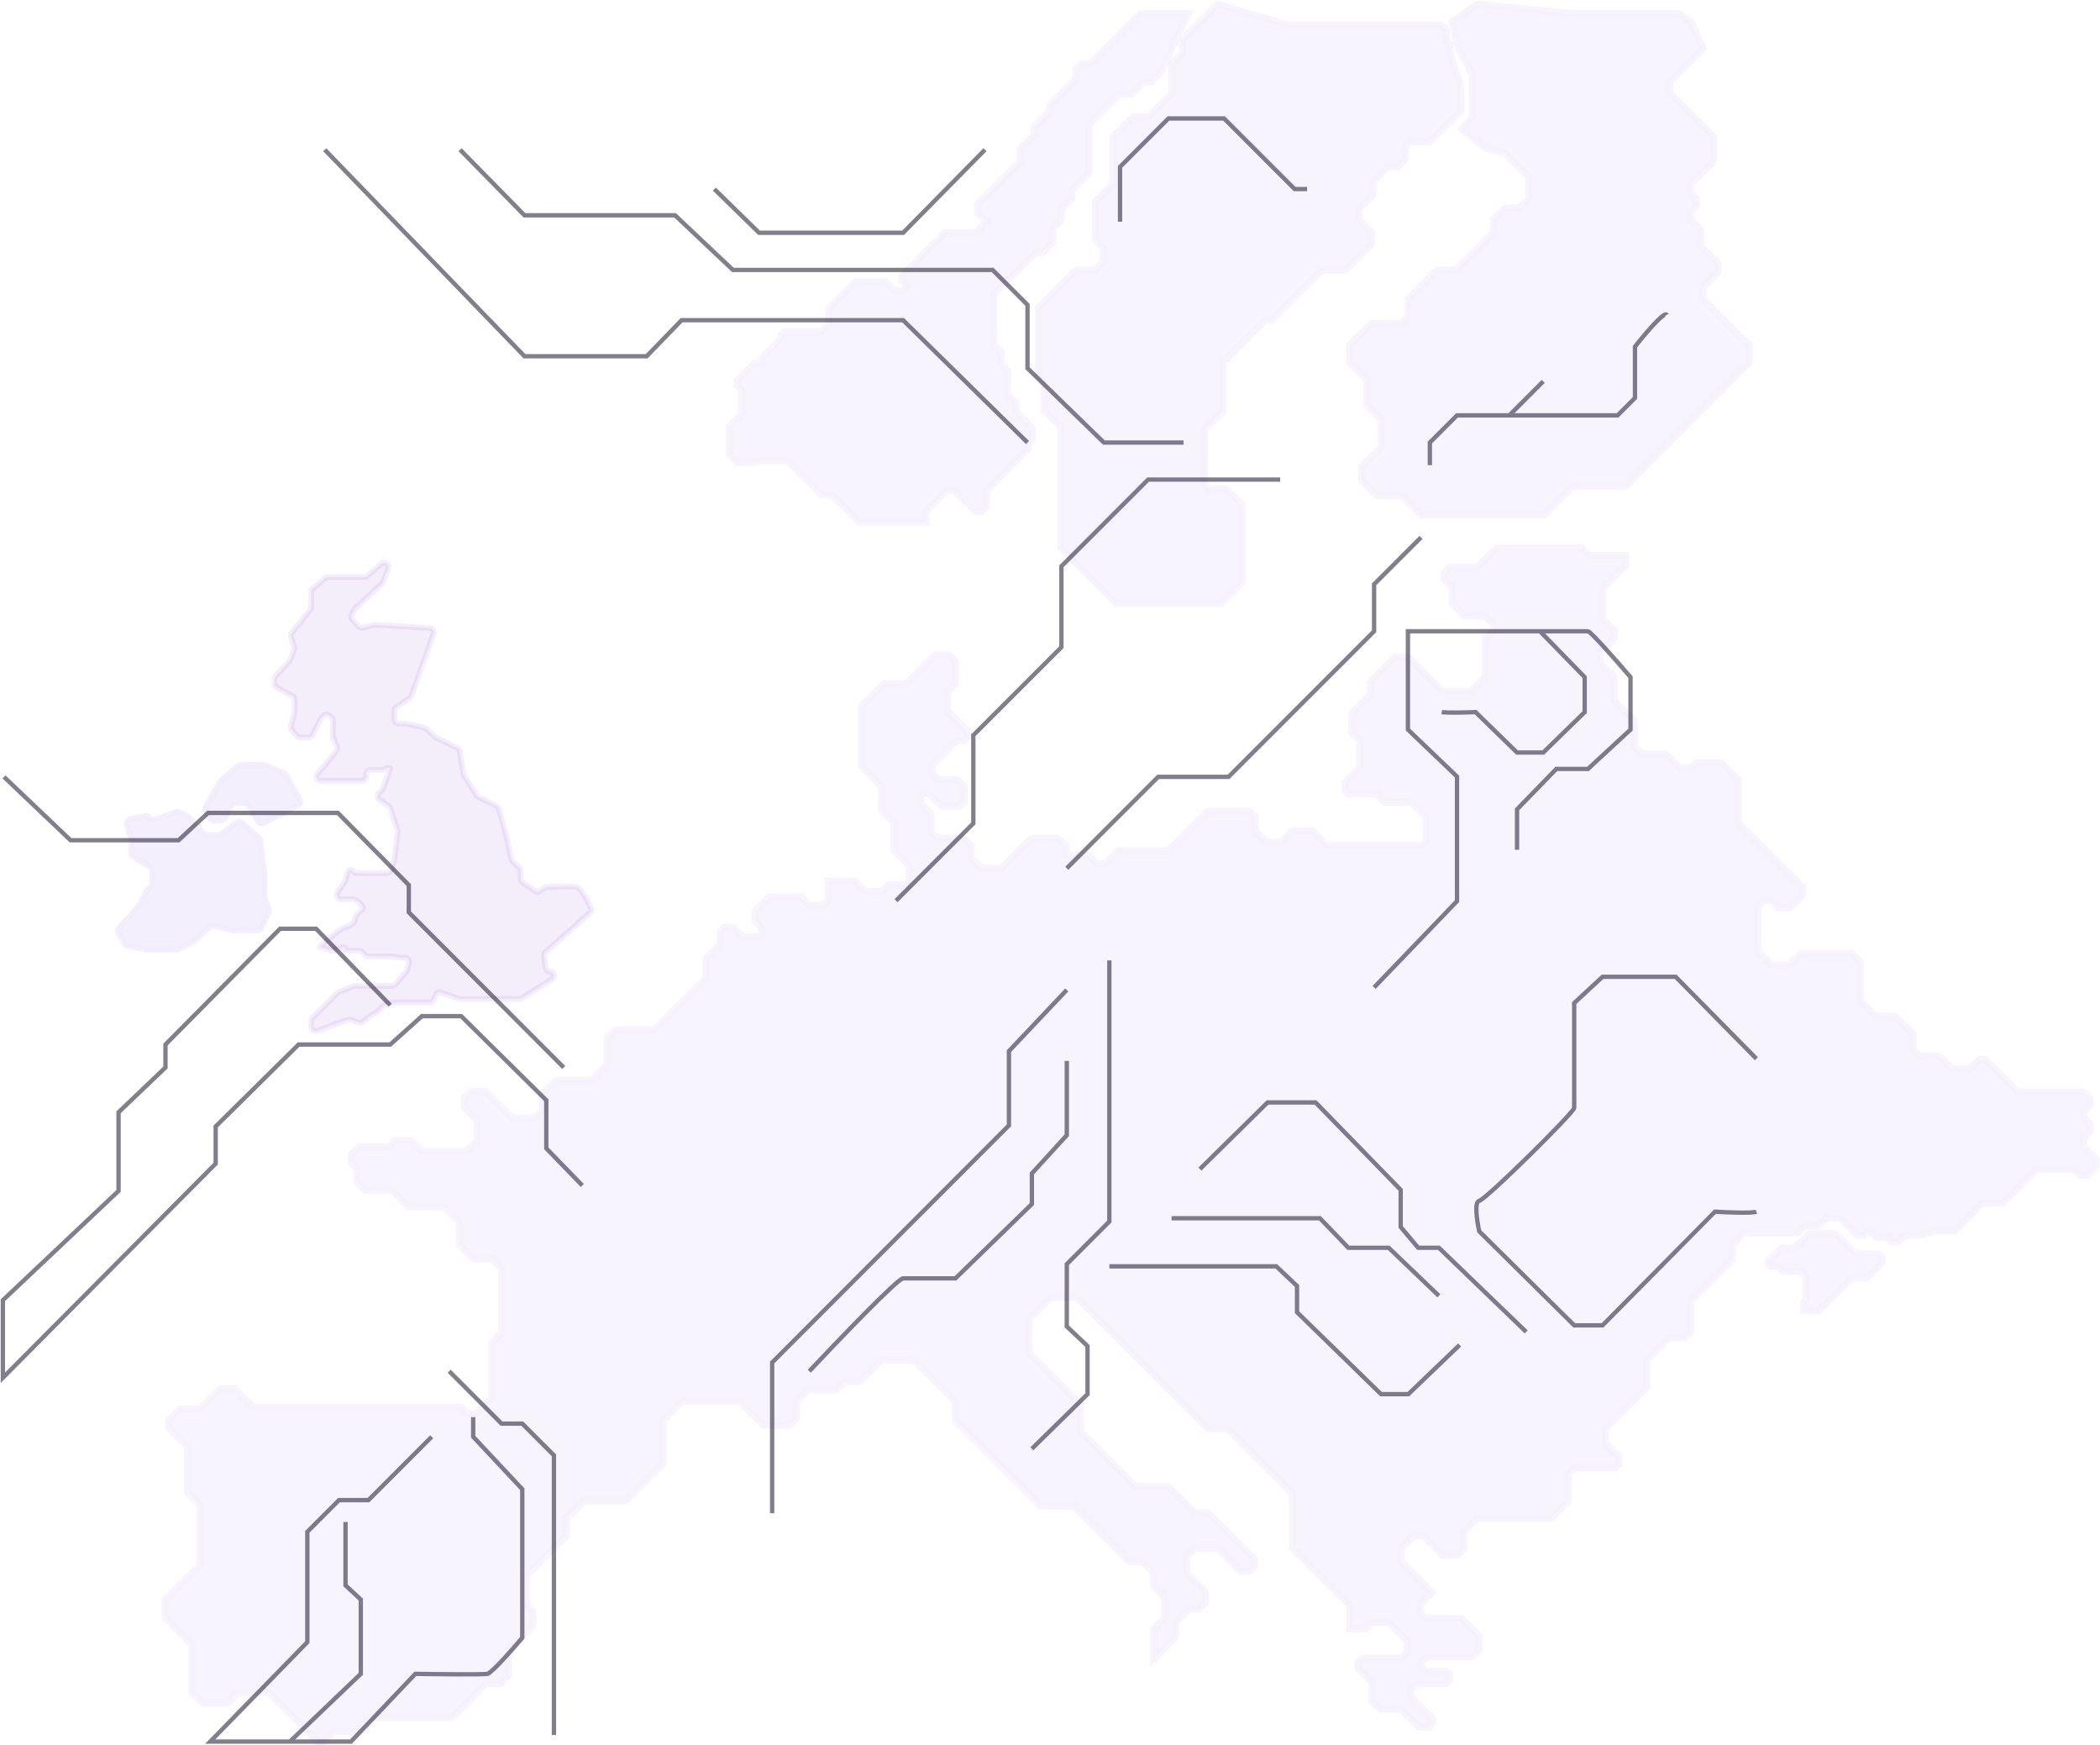 <svg width="1454" height="1208" viewBox="0 0 1454 1208" fill="none" xmlns="http://www.w3.org/2000/svg">
<g opacity="0.1">
<path d="M160.167 557.658L155.825 566.342C155.317 567.358 154.278 568 153.142 568H147.9C146.738 568 145.68 567.329 145.185 566.277L142.658 560.906C142.243 560.024 142.282 558.996 142.763 558.148L152.249 541.435C152.413 541.147 152.623 540.888 152.871 540.669L164.645 530.253C165.193 529.768 165.9 529.5 166.633 529.5H182.4C182.794 529.5 183.183 529.577 183.547 529.728L196.535 535.102C197.158 535.36 197.675 535.819 198.005 536.407L207.478 553.293C208.308 554.773 207.747 556.646 206.24 557.426L182.498 569.706C181.091 570.433 179.362 569.943 178.547 568.585L171.87 557.457C171.328 556.553 170.351 556 169.298 556H162.85C161.714 556 160.675 556.642 160.167 557.658Z" fill="#6F27D4" fill-opacity="0.75"/>
<path d="M179.118 579.743L167.347 569.596C166.269 568.667 164.687 568.622 163.559 569.49L153.305 577.378C152.78 577.781 152.137 578 151.476 578H143.307C142.471 578 141.673 577.651 141.106 577.038L129.996 565.04C129.668 564.685 129.258 564.415 128.803 564.253L123.499 562.358C122.85 562.126 122.141 562.125 121.492 562.354L107.279 567.371C106.19 567.755 104.976 567.48 104.159 566.663L103.175 565.679C102.442 564.946 101.382 564.643 100.372 564.879L90.163 567.261C88.457 567.659 87.453 569.428 87.987 571.097L90.853 580.054C90.948 580.35 90.996 580.658 90.996 580.968V590.781C90.996 591.846 91.56 592.831 92.479 593.369L104.013 600.131C104.932 600.669 105.496 601.654 105.496 602.719V611.62C105.496 612.496 105.113 613.328 104.448 613.898L102.456 615.606C102.152 615.866 101.904 616.184 101.725 616.542L97.643 624.705C97.546 624.901 97.427 625.086 97.288 625.256L90.996 633L82.463 642.387C81.588 643.349 81.433 644.764 82.078 645.893L86.319 653.314C86.749 654.068 87.484 654.598 88.335 654.768L101.705 657.442C101.899 657.48 102.096 657.5 102.293 657.5H121.788C122.254 657.5 122.713 657.392 123.13 657.183L134.091 651.702C134.36 651.568 134.606 651.395 134.823 651.187L144.822 641.623C145.555 640.922 146.591 640.639 147.578 640.869L160.66 643.922C160.883 643.974 161.112 644 161.341 644H178.111C179.263 644 180.314 643.34 180.814 642.301L185.957 631.62C186.302 630.903 186.348 630.078 186.086 629.327L183.165 620.981C183.053 620.663 182.996 620.328 182.996 619.99V605L180.137 581.651C180.046 580.91 179.683 580.23 179.118 579.743Z" fill="#6F27D4" fill-opacity="0.75"/>
<path d="M160.167 557.658L155.825 566.342C155.317 567.358 154.278 568 153.142 568H147.9C146.738 568 145.68 567.329 145.185 566.277L142.658 560.906C142.243 560.024 142.282 558.996 142.763 558.148L152.249 541.435C152.413 541.147 152.623 540.888 152.871 540.669L164.645 530.253C165.193 529.768 165.9 529.5 166.633 529.5H182.4C182.794 529.5 183.183 529.577 183.547 529.728L196.535 535.102C197.158 535.36 197.675 535.819 198.005 536.407L207.478 553.293C208.308 554.773 207.747 556.646 206.24 557.426L182.498 569.706C181.091 570.433 179.362 569.943 178.547 568.585L171.87 557.457C171.328 556.553 170.351 556 169.298 556H162.85C161.714 556 160.675 556.642 160.167 557.658Z" stroke="#6F27D4" stroke-opacity="0.75" stroke-width="4"/>
<path d="M179.118 579.743L167.347 569.596C166.269 568.667 164.687 568.622 163.559 569.49L153.305 577.378C152.78 577.781 152.137 578 151.476 578H143.307C142.471 578 141.673 577.651 141.106 577.038L129.996 565.04C129.668 564.685 129.258 564.415 128.803 564.253L123.499 562.358C122.85 562.126 122.141 562.125 121.492 562.354L107.279 567.371C106.19 567.755 104.976 567.48 104.159 566.663L103.175 565.679C102.442 564.946 101.382 564.643 100.372 564.879L90.163 567.261C88.457 567.659 87.453 569.428 87.987 571.097L90.853 580.054C90.948 580.35 90.996 580.658 90.996 580.968V590.781C90.996 591.846 91.56 592.831 92.479 593.369L104.013 600.131C104.932 600.669 105.496 601.654 105.496 602.719V611.62C105.496 612.496 105.113 613.328 104.448 613.898L102.456 615.606C102.152 615.866 101.904 616.184 101.725 616.542L97.643 624.705C97.546 624.901 97.427 625.086 97.288 625.256L90.996 633L82.463 642.387C81.588 643.349 81.433 644.764 82.078 645.893L86.319 653.314C86.749 654.068 87.484 654.598 88.335 654.768L101.705 657.442C101.899 657.48 102.096 657.5 102.293 657.5H121.788C122.254 657.5 122.713 657.392 123.13 657.183L134.091 651.702C134.36 651.568 134.606 651.395 134.823 651.187L144.822 641.623C145.555 640.922 146.591 640.639 147.578 640.869L160.66 643.922C160.883 643.974 161.112 644 161.341 644H178.111C179.263 644 180.314 643.34 180.814 642.301L185.957 631.62C186.302 630.903 186.348 630.078 186.086 629.327L183.165 620.981C183.053 620.663 182.996 620.328 182.996 619.99V605L180.137 581.651C180.046 580.91 179.683 580.23 179.118 579.743Z" stroke="#6F27D4" stroke-opacity="0.75" stroke-width="4"/>
</g>
<g opacity="0.07">
<path d="M174.996 974H318.996L323.496 978.5H329.496L340.496 967.5V929.5L347.496 922.5V878.5L340.496 871.5H327.996L317.996 861.5V846L307.496 835.5H282.996L271.496 824H252.996L246.996 818V808.5L242.996 804.5V799.5L248.496 794H269.496L273.996 789.5H284.496L291.996 797H312.996H322.996L330.496 789.5V775.5L321.496 766.5V760L325.996 755.5H335.996L354.496 774H369.996L375.496 768.5V757.5L384.996 748H409.496L420.496 737V718.5L425.996 713H452.996L468.496 697.5L488.996 677V663.5L498.496 654V645L501.496 642H507.496L513.996 648.5H526.996V642L522.996 638V630.5L532.496 621H554.496L560.496 627H569.996L573.496 623.5V610H591.996L598.996 617H610.496L614.996 612.5H626.996L629.496 610V599L618.996 588.5V569.5L610.496 561V544.5L596.496 530.5V489L611.996 473.5H627.496L647.496 453.5H656.996L661.496 458V473.5L655.996 479V492L669.996 506V510L667.496 512.5H662.496L645.496 529.5V536L648.996 539.5H662.496L667.496 544.5V555L664.496 558H651.996L642.996 549H639.996L637.496 551.5V556.5L644.496 563.5V576L648.996 580.5H667.496L672.496 585.5V594L679.496 601H693.496L713.996 580.5H732.996L737.996 585.5V592H753.496L759.496 598H764.996L773.996 589H808.996L836.496 561.5H864.996L868.996 565.5V575L876.996 583H886.996L894.996 575H908.496L918.996 585.5H983.996L987.496 582V565.5L977.496 555.5H958.996L952.996 549.5H933.996L931.496 547V541.5L941.496 531.5V512.5L935.996 507V494L948.996 481V472L965.996 455H974.996L998.496 478.5H1018.5L1028.5 468.5V442L1034 436.5V432L1028.5 426.5H1014.5L1005.5 417.5V406.5L999.996 401V396.5L1004 392.5H1023L1036 379.5H1095.5L1100.5 384.5H1125.5V391.5L1109.5 407.5V428.5L1117.5 436.5V442L1108 451.5V459L1117.5 468.5V485L1131.5 499V516.5L1137 522H1145H1153.5L1163 531.5H1171L1174.5 528H1191.5L1203.5 540V569.5L1248 614V619.5L1239 628.5H1231.5L1226.5 623.5H1221L1217 627.5V658.5L1226.5 668H1239L1247 660H1282L1288 666V693L1298.5 703.5H1312L1324.5 716V726.5L1329 731H1342.5L1351.5 740H1364L1370.5 733.5H1374.5L1397 756H1442.5L1447 760.5V765L1442.5 769.5V773.5L1447 778V783L1442.5 787.5V793.5L1451 802V808L1445.5 813.5H1440L1436 809.5H1410L1402 817.5L1386.5 833H1372.5L1353.5 852H1338L1336.5 853.5H1333L1331.5 855H1327.5H1319L1314.5 859.5H1309.5L1306.5 856.5H1299.5L1296 853H1292.5L1290.5 855H1286L1283 852L1274 843H1264.5L1259 848.5H1249.5L1244.5 853.5H1236.5H1207.5L1199.5 861.5V871.5L1170.5 900.5V922L1166.5 926H1155.5L1140 941.5V960.5L1111.5 989V999L1121 1008.5V1013.5L1118.5 1016H1089.5L1085.5 1020V1039.5L1074 1051H1022.5L1013.5 1060V1072L1009 1076.5H998.996L985.496 1063H978.996L969.996 1072V1081L991.496 1102.5L983.496 1110.5V1116.5L987.496 1120.5H1012L1024 1132.5V1142L1019 1147H1000.5H987.496L983.996 1150.5V1154L986.996 1157H1001.5L1003.5 1159V1163L1001 1165.5H980.496L976.496 1169.5V1174.5L991.496 1189.5V1193L988.996 1195.5H982.496L969.996 1183H955.496L949.996 1177.5V1164.5L940.496 1155V1151L943.496 1148H969.996L974.496 1143.5V1136L961.496 1123H949.996L945.496 1127.5H934.496V1111.5L920.996 1098L894.996 1072V1034L849.996 989H836.496L745.496 898H727.496L712.496 913V936.5L747.996 972V991L785.996 1029H808.496L826.996 1047.5H836.496L868.496 1079.5V1084L864.996 1087.5H858.996L843.496 1072H826.996L821.496 1077.5V1089L834.496 1102V1109.5L829.996 1114H822.996L813.996 1123V1133L798.996 1148V1127.5L806.496 1120V1105.5L798.996 1098V1089L790.996 1081H781.996L743.496 1042.5H720.496L661.496 983.5V970L657.996 966.5L632.996 941.5H609.996L594.996 956.5H584.496L578.996 962H559.496L551.496 970V981.5L546.496 986.5H528.496L511.996 970H505.496H472.496L458.996 983.5V1013L432.996 1039H404.496L391.996 1051.5V1063L364.496 1090.5V1111L368.996 1115.5V1125.5L351.996 1142.5V1160L346.496 1165.5H336.496L312.996 1189H255.996L246.496 1198.5H231.496L224.496 1205.5H219.996L185.996 1171.5H164.996L157.496 1179H140.496L132.996 1171.5V1138.5L113.996 1119.5V1108L138.496 1083.5V1042L129.996 1033.5V1001.5L116.996 988.5V983L124.496 975.5H138.496L152.496 961.5H162.496L174.996 974Z" fill="#6F27D4" fill-opacity="0.75"/>
<path d="M1249 907.5V900.5L1250.5 899V883.5L1247 880H1234.5L1231 876.5H1225.5L1224.5 875.5V873L1233.5 864H1242L1244.5 861.5L1249.5 857.5L1253 854H1270.5L1272 855.5L1284.5 868H1301L1303 870V874L1297.5 879.5L1292.5 884.5H1282L1259 907.5H1249Z" fill="#6F27D4" fill-opacity="0.75"/>
<path d="M1179 33.5L1170.5 15L1163 10L1162.5 9.5H1089L1023 3L1005.5 15L1010 33.5L1019.5 51.5V81L1012.5 89.5L1028 102L1042 106L1058.5 122.5V137.5L1052 144H1042L1034 152V161L1008 187H994.996L974.996 207V219.5L970.496 224H949.496L934.496 239V251L946.496 263V280.5L956.496 290.5V309.5L942.996 323V332.5L953.496 343H970.496L983.996 356.5H1069L1089 336.5H1125.5L1185 277L1211 251V239L1179 207V199L1189.5 188.5V182.5L1177.5 170.5V159L1170.5 152V146.5L1174.5 142.5V137.5L1170.5 133.5V127.5L1186.5 111.5V95L1156 64.5V56.5L1179 33.5Z" fill="#6F27D4" fill-opacity="0.75"/>
<path d="M842.996 3L892.496 17.5H997.996L1001.5 21V28L1004 30.5V37.5L1011.5 60.5V76.5L989.996 98H975.996L972.996 101V110L967.496 115.5H960.996L950.496 126V135L940.996 144.5V152.5L949.496 161V169L931.496 187H914.996L880.496 221.5H875.996L846.496 251V285L833.996 297.5V335L837.496 338.5H848.996L859.996 349.5V403L845.496 417.5H772.996L734.496 379V295.5L722.996 284V264L718.996 260V213L744.996 187H758.496L763.996 181.5V171.5L758.496 166V139.5L770.496 127.5V95L784.496 81H794.996L811.496 64.5V44L818.996 36.5V27L830.996 15L842.996 3Z" fill="#6F27D4" fill-opacity="0.75"/>
<path d="M800.996 9.5H822.496L803.996 49.5L796.996 56.5H791.996L783.496 65H774.996L753.996 86V119.5L741.996 131.5V137.5L734.496 145V152.5L728.996 158V167.5L721.496 175H716.496L687.996 203.5V239L692.996 244V252L697.496 256.5V273L703.496 279V285L714.496 296V303.5L711.996 306V310.5L682.996 339.5V350.5L679.496 354H675.496L660.996 339.5H655.496L640.996 354V361.5H594.996L575.996 342.5H568.996L545.496 319H523.496L522.496 320H510.496L504.996 314.5V295L513.496 286.5V280V270L510.496 267V263.5L522.496 251.5H527.496V248L540.996 234.5V232L543.496 229.5H568.996L573.996 224.5V213.5L592.496 195H612.996L618.996 201H625.496L628.496 198L624.496 194V191C627.829 187.833 634.396 181.5 633.996 181.5C633.596 181.5 647.496 167.833 654.496 161H675.496L682.996 153.5L676.996 147.5V141L706.496 111.5V103L715.996 93.5V88L726.996 77V72.5L744.996 54.5V48L748.996 44H754.996L789.496 9.5H800.996Z" fill="#6F27D4" fill-opacity="0.75"/>
<path d="M174.996 974H318.996L323.496 978.5H329.496L340.496 967.5V929.5L347.496 922.5V878.5L340.496 871.5H327.996L317.996 861.5V846L307.496 835.5H282.996L271.496 824H252.996L246.996 818V808.5L242.996 804.5V799.5L248.496 794H269.496L273.996 789.5H284.496L291.996 797H312.996H322.996L330.496 789.5V775.5L321.496 766.5V760L325.996 755.5H335.996L354.496 774H369.996L375.496 768.5V757.5L384.996 748H409.496L420.496 737V718.5L425.996 713H452.996L468.496 697.5L488.996 677V663.5L498.496 654V645L501.496 642H507.496L513.996 648.5H526.996V642L522.996 638V630.5L532.496 621H554.496L560.496 627H569.996L573.496 623.5V610H591.996L598.996 617H610.496L614.996 612.5H626.996L629.496 610V599L618.996 588.5V569.5L610.496 561V544.5L596.496 530.5V489L611.996 473.5H627.496L647.496 453.5H656.996L661.496 458V473.5L655.996 479V492L669.996 506V510L667.496 512.5H662.496L645.496 529.5V536L648.996 539.5H662.496L667.496 544.5V555L664.496 558H651.996L642.996 549H639.996L637.496 551.5V556.5L644.496 563.5V576L648.996 580.5H667.496L672.496 585.5V594L679.496 601H693.496L713.996 580.5H732.996L737.996 585.5V592H753.496L759.496 598H764.996L773.996 589H808.996L836.496 561.5H864.996L868.996 565.5V575L876.996 583H886.996L894.996 575H908.496L918.996 585.5H983.996L987.496 582V565.5L977.496 555.5H958.996L952.996 549.5H933.996L931.496 547V541.5L941.496 531.5V512.5L935.996 507V494L948.996 481V472L965.996 455H974.996L998.496 478.5H1018.5L1028.5 468.5V442L1034 436.5V432L1028.5 426.5H1014.5L1005.5 417.5V406.5L999.996 401V396.5L1004 392.5H1023L1036 379.5H1095.5L1100.5 384.5H1125.5V391.5L1109.5 407.5V428.5L1117.5 436.5V442L1108 451.5V459L1117.5 468.5V485L1131.5 499V516.5L1137 522H1145H1153.5L1163 531.5H1171L1174.5 528H1191.5L1203.5 540V569.5L1248 614V619.5L1239 628.5H1231.5L1226.5 623.5H1221L1217 627.5V658.5L1226.5 668H1239L1247 660H1282L1288 666V693L1298.5 703.5H1312L1324.5 716V726.5L1329 731H1342.5L1351.5 740H1364L1370.5 733.5H1374.5L1397 756H1442.5L1447 760.5V765L1442.5 769.5V773.5L1447 778V783L1442.5 787.5V793.5L1451 802V808L1445.5 813.5H1440L1436 809.5H1410L1402 817.5L1386.5 833H1372.5L1353.5 852H1338L1336.5 853.5H1333L1331.5 855H1327.5H1319L1314.5 859.5H1309.5L1306.5 856.5H1299.5L1296 853H1292.5L1290.5 855H1286L1283 852L1274 843H1264.5L1259 848.5H1249.5L1244.5 853.5H1236.5H1207.5L1199.5 861.5V871.5L1170.5 900.5V922L1166.5 926H1155.5L1140 941.5V960.5L1111.5 989V999L1121 1008.5V1013.5L1118.5 1016H1089.5L1085.5 1020V1039.5L1074 1051H1022.5L1013.5 1060V1072L1009 1076.5H998.996L985.496 1063H978.996L969.996 1072V1081L991.496 1102.5L983.496 1110.5V1116.5L987.496 1120.5H1012L1024 1132.5V1142L1019 1147H1000.5H987.496L983.996 1150.5V1154L986.996 1157H1001.5L1003.5 1159V1163L1001 1165.5H980.496L976.496 1169.5V1174.5L991.496 1189.5V1193L988.996 1195.5H982.496L969.996 1183H955.496L949.996 1177.5V1164.5L940.496 1155V1151L943.496 1148H969.996L974.496 1143.5V1136L961.496 1123H949.996L945.496 1127.5H934.496V1111.5L920.996 1098L894.996 1072V1034L849.996 989H836.496L745.496 898H727.496L712.496 913V936.5L747.996 972V991L785.996 1029H808.496L826.996 1047.5H836.496L868.496 1079.5V1084L864.996 1087.5H858.996L843.496 1072H826.996L821.496 1077.5V1089L834.496 1102V1109.5L829.996 1114H822.996L813.996 1123V1133L798.996 1148V1127.5L806.496 1120V1105.5L798.996 1098V1089L790.996 1081H781.996L743.496 1042.5H720.496L661.496 983.5V970L657.996 966.5L632.996 941.5H609.996L594.996 956.5H584.496L578.996 962H559.496L551.496 970V981.5L546.496 986.5H528.496L511.996 970H505.496H472.496L458.996 983.5V1013L432.996 1039H404.496L391.996 1051.5V1063L364.496 1090.5V1111L368.996 1115.5V1125.5L351.996 1142.5V1160L346.496 1165.5H336.496L312.996 1189H255.996L246.496 1198.5H231.496L224.496 1205.5H219.996L185.996 1171.5H164.996L157.496 1179H140.496L132.996 1171.5V1138.5L113.996 1119.5V1108L138.496 1083.5V1042L129.996 1033.5V1001.5L116.996 988.5V983L124.496 975.5H138.496L152.496 961.5H162.496L174.996 974Z" stroke="#6F27D4" stroke-opacity="0.75" stroke-width="5"/>
<path d="M1249 907.5V900.5L1250.5 899V883.5L1247 880H1234.5L1231 876.5H1225.5L1224.5 875.5V873L1233.5 864H1242L1244.5 861.5L1249.5 857.5L1253 854H1270.5L1272 855.5L1284.5 868H1301L1303 870V874L1297.5 879.5L1292.5 884.5H1282L1259 907.5H1249Z" stroke="#6F27D4" stroke-opacity="0.75" stroke-width="5"/>
<path d="M1179 33.5L1170.5 15L1163 10L1162.5 9.5H1089L1023 3L1005.5 15L1010 33.5L1019.5 51.5V81L1012.5 89.5L1028 102L1042 106L1058.5 122.5V137.5L1052 144H1042L1034 152V161L1008 187H994.996L974.996 207V219.5L970.496 224H949.496L934.496 239V251L946.496 263V280.5L956.496 290.5V309.5L942.996 323V332.5L953.496 343H970.496L983.996 356.5H1069L1089 336.5H1125.5L1185 277L1211 251V239L1179 207V199L1189.5 188.5V182.5L1177.5 170.5V159L1170.5 152V146.5L1174.5 142.5V137.5L1170.5 133.5V127.5L1186.5 111.5V95L1156 64.5V56.5L1179 33.5Z" stroke="#6F27D4" stroke-opacity="0.75" stroke-width="5"/>
<path d="M842.996 3L892.496 17.5H997.996L1001.5 21V28L1004 30.5V37.5L1011.5 60.5V76.5L989.996 98H975.996L972.996 101V110L967.496 115.5H960.996L950.496 126V135L940.996 144.5V152.5L949.496 161V169L931.496 187H914.996L880.496 221.5H875.996L846.496 251V285L833.996 297.5V335L837.496 338.5H848.996L859.996 349.5V403L845.496 417.5H772.996L734.496 379V295.5L722.996 284V264L718.996 260V213L744.996 187H758.496L763.996 181.5V171.5L758.496 166V139.5L770.496 127.5V95L784.496 81H794.996L811.496 64.5V44L818.996 36.5V27L830.996 15L842.996 3Z" stroke="#6F27D4" stroke-opacity="0.75" stroke-width="5"/>
<path d="M800.996 9.5H822.496L803.996 49.5L796.996 56.5H791.996L783.496 65H774.996L753.996 86V119.5L741.996 131.5V137.5L734.496 145V152.5L728.996 158V167.5L721.496 175H716.496L687.996 203.5V239L692.996 244V252L697.496 256.5V273L703.496 279V285L714.496 296V303.5L711.996 306V310.5L682.996 339.5V350.5L679.496 354H675.496L660.996 339.5H655.496L640.996 354V361.5H594.996L575.996 342.5H568.996L545.496 319H523.496L522.496 320H510.496L504.996 314.5V295L513.496 286.5V280V270L510.496 267V263.5L522.496 251.5H527.496V248L540.996 234.5V232L543.496 229.5H568.996L573.996 224.5V213.5L592.496 195H612.996L618.996 201H625.496L628.496 198L624.496 194V191C627.829 187.833 634.396 181.5 633.996 181.5C633.596 181.5 647.496 167.833 654.496 161H675.496L682.996 153.5L676.996 147.5V141L706.496 111.5V103L715.996 93.5V88L726.996 77V72.5L744.996 54.5V48L748.996 44H754.996L789.496 9.5H800.996Z" stroke="#6F27D4" stroke-opacity="0.75" stroke-width="5"/>
</g>
<path opacity="0.1" d="M272.996 492.068V498C272.996 499.657 274.339 501 275.996 501H281.154C281.381 501 281.608 501.026 281.829 501.077L293.716 503.82C294.227 503.938 294.698 504.188 295.083 504.545L301.167 510.195C301.385 510.397 301.632 510.566 301.9 510.696L316.601 517.823C317.476 518.248 318.091 519.07 318.251 520.03L320.896 535.901C320.962 536.296 321.107 536.674 321.321 537.013L330.038 550.776C330.337 551.249 330.763 551.629 331.268 551.873L343.766 557.906C344.547 558.283 345.126 558.977 345.355 559.815C346.956 565.681 349.755 575.907 350.496 578.5C351.242 581.111 352.915 589.721 353.814 594.521C353.933 595.157 354.253 595.737 354.729 596.177L359.531 600.609C360.146 601.177 360.496 601.976 360.496 602.813V608.432C360.496 609.414 360.977 610.334 361.783 610.895L370.319 616.833C371.331 617.537 372.67 617.55 373.696 616.867L377.28 614.477C377.748 614.165 378.29 613.991 378.852 613.976C384.803 613.812 395.949 613.619 398.996 614C401.835 614.355 406.457 622.867 409.093 628.508C409.646 629.69 409.332 631.085 408.352 631.947L377.68 658.957C376.939 659.61 376.566 660.586 376.684 661.566L377.691 669.96C377.865 671.409 379.095 672.5 380.554 672.5C383.442 672.5 384.537 676.274 382.097 677.819L361.231 691.034C360.751 691.339 360.194 691.5 359.626 691.5H318.586C318.196 691.5 317.814 691.425 317.452 691.279C313.596 689.725 306.283 687 303.996 687C302.316 687 301.191 689.288 300.553 691.461C300.132 692.893 298.888 694 297.395 694H272.996C264.496 694 262.496 700.5 259.496 701.5C257.519 702.159 253.824 705.125 251.371 707.268C250.518 708.013 249.327 708.249 248.266 707.851L243.026 705.886C242.361 705.637 241.629 705.632 240.96 705.871L219.508 713.562C217.554 714.262 215.496 712.814 215.496 710.738V706.743C215.496 705.947 215.812 705.184 216.375 704.621L233.552 687.444C233.845 687.151 234.195 686.922 234.58 686.771L244.969 682.706C245.317 682.57 245.687 682.5 246.061 682.5H259.496H271.61C272.49 682.5 273.325 682.114 273.895 681.443L281.104 672.962C281.363 672.657 281.558 672.304 281.679 671.922L283.263 666.903C283.874 664.97 282.43 663 280.403 663H277.496L269.996 662H264.996H254.857C253.992 662 253.169 661.627 252.6 660.976L250.893 659.024C250.323 658.373 249.5 658 248.635 658H245.496H240.239C239.553 658 238.996 657.443 238.996 656.757C238.996 655.899 238.148 655.299 237.339 655.585L230.92 657.85C230.644 657.948 230.345 657.96 230.061 657.887L221.757 655.72C221.341 655.612 221.42 655 221.849 655C221.943 655 222.031 654.966 222.1 654.901C226.15 651.031 235.03 643.19 238.996 642C242.163 641.05 244.076 639.619 244.984 638.651C245.356 638.254 245.483 637.711 245.566 637.173C245.836 635.424 246.948 632.532 249.996 630.5C253.339 628.271 249.18 624.721 246.167 622.89C245.731 622.626 245.229 622.5 244.719 622.5H236.164C233.755 622.5 232.329 619.805 233.683 617.813L238.714 610.414C238.901 610.14 239.041 609.837 239.128 609.517L240.616 604.061C241.146 602.117 243.731 601.726 244.812 603.425C245.238 604.095 245.977 604.5 246.77 604.5H259.496H267.834C269.125 604.5 270.272 603.674 270.68 602.449L272.901 595.786C272.964 595.596 273.008 595.4 273.033 595.201L275.41 575.704C275.467 575.241 275.414 574.771 275.258 574.332L272.996 568L270.314 559.507C270.108 558.855 269.686 558.293 269.117 557.914L262.693 553.631C261.069 552.549 260.895 550.228 262.339 548.915L264.434 547.011C264.803 546.676 265.082 546.254 265.247 545.784C266.507 542.207 268.876 535.614 269.996 533C271.08 530.47 267.892 531.56 265.668 532.654C265.223 532.873 264.736 533 264.24 533H256.496C254.839 533 253.496 534.343 253.496 536V537.5C253.496 539.157 252.153 540.5 250.496 540.5H222.107C219.53 540.5 218.152 537.464 219.85 535.524L225.996 528.5L232.864 519.916C233.56 519.045 233.716 517.86 233.269 516.839L230.748 511.075C230.582 510.696 230.496 510.286 230.496 509.872V498.847C230.496 497.99 230.13 497.174 229.489 496.605L228.11 495.379C226.923 494.324 225.119 494.377 223.996 495.5L222.34 497.156C222.112 497.384 221.923 497.647 221.778 497.935L216.325 508.842C215.817 509.858 214.778 510.5 213.642 510.5H207.887C207.005 510.5 206.167 510.111 205.597 509.438L202.03 505.222C201.384 504.458 201.161 503.423 201.436 502.46L203.881 493.904C203.957 493.636 203.996 493.359 203.996 493.08V484.296C203.996 483.19 203.388 482.174 202.413 481.652L191.579 475.848C190.605 475.326 189.996 474.31 189.996 473.204V470.167C189.996 469.416 190.277 468.693 190.785 468.14L200.582 457.451C200.855 457.154 201.065 456.804 201.2 456.423L203.654 449.471C203.876 448.842 203.882 448.156 203.671 447.523L201.509 441.039C201.189 440.079 201.375 439.022 202.003 438.228L210.496 427.5L214.801 422.334C215.25 421.795 215.496 421.116 215.496 420.414V409.88C215.496 409.004 215.879 408.172 216.544 407.602L225.153 400.222C225.697 399.756 226.39 399.5 227.106 399.5H252.372C253.097 399.5 253.797 399.238 254.343 398.761L263.948 390.388C266.302 388.336 269.835 390.799 268.723 393.717L265.247 402.842C265.082 403.275 264.819 403.664 264.478 403.978L245.899 421.128C245.633 421.374 245.413 421.666 245.251 421.991L243.428 425.635C242.868 426.756 243.063 428.108 243.919 429.024L248.29 433.708C249.034 434.505 250.153 434.836 251.211 434.571L259.05 432.612C259.346 432.538 259.651 432.509 259.955 432.527L297.501 434.762C299.498 434.881 300.822 436.884 300.148 438.768L284.82 481.596C284.609 482.184 284.221 482.692 283.708 483.048L274.283 489.605C273.477 490.166 272.996 491.086 272.996 492.068Z" fill="#6F27D4" fill-opacity="0.75" stroke="#6F27D4" stroke-opacity="0.75" stroke-width="4"/>
<path d="M1216.11 838.806C1213.09 840.016 1195.71 839.31 1187.4 838.806L1109.58 917.463H1089.94L1024.21 852.419C1022.7 845.613 1020.58 831.848 1024.21 831.243C1028.74 830.486 1089.94 769.981 1089.94 766.956C1089.94 764.535 1089.94 717.543 1089.94 694.349L1109.58 676.197H1160.2L1216.11 732.921M1010.61 931.077L975.1 965.111H956.212L898.038 908.387V890.235L883.683 876.622H768.089M996.254 897.042L961.501 863.764H933.547L913.903 843.344H811.154M1056.7 922.001L996.254 863.764H981.899L969.811 849.394V823.679L910.881 763.174H877.639L830.797 809.309M383.534 1201.08V1007.46L361.624 985.531H347.27L311.005 949.228M327.626 980.994V994.607L361.624 1030.91V1133.77C354.825 1141.84 340.47 1158.12 337.448 1158.73C334.426 1159.33 302.946 1158.98 287.584 1158.73L243.009 1205.62H200.7M298.917 994.607L255.097 1038.47H234.698L212.788 1060.41V1136.8L145.548 1205.62H200.7M239.231 1053.6V1097.47L249.808 1107.3V1158.73L200.7 1205.62M714.448 1002.93L752.979 965.111V931.833L738.624 918.219V875.109L768.089 845.613V664.853M560.323 949.228C580.47 927.799 621.671 884.941 625.298 884.941C628.924 884.941 650.985 884.941 661.562 884.941L714.448 833.512V812.335L738.624 785.863V734.434M738.624 685.273L698.582 727.627L698.582 779.057L534.636 943.178V1047.55M403.177 820.654L378.246 794.939V761.661L319.316 703.425H292.117L270.207 723.089H206.744L149.325 779.813V805.528L2 953.766V900.068L82.085 824.436V769.981L114.572 738.972V723.089L193.901 642.919H218.832L270.207 695.862M390.334 738.972L283.051 631.575V612.667L233.943 562.75H144.037L123.638 581.658H48.842L2.756 537.791M224.877 103.664L363.135 246.609H447.752L471.928 221.65H625.298L711.426 306.358M819.464 306.358H764.312L711.426 254.928V211.062L687.249 186.859H507.438L467.395 149.043H363.135L318.56 103.664M681.961 103.664L625.298 161.145H525.57L494.594 130.892M951.397 683.56L1008.82 623.811V537.59L974.818 505.069V437C997.958 437 1039.42 437 1066.23 437M1050.37 588.264V560.28L1077.57 532.296H1099.48L1128.94 505.069V468.765C1119.88 458.177 1101.29 437 1099.48 437C1098.73 437 1084.95 437 1066.23 437M998.239 492.968C1001.87 493.573 1015.36 493.22 1021.66 492.968L1050.37 520.951H1068.5L1097.21 492.968V468.765L1066.23 437M983.9 372L951.4 404.5V437L850.609 537.791H801.9L738.624 601.067M886.4 332H794.9L734.9 392V448L673.9 509V570L620.4 623.5M775.497 153.5V115.5L808.997 82H847.497L896.388 130.892H904.997M989.997 322V306.358L1008.82 287.538H1045M1045 287.538L1068.5 264.034M1045 287.538H1120L1132.03 275.5V240C1138.71 231.45 1152.47 215.08 1154.03 218" stroke="#07001B" stroke-opacity="0.5" stroke-width="3"/>
</svg>
